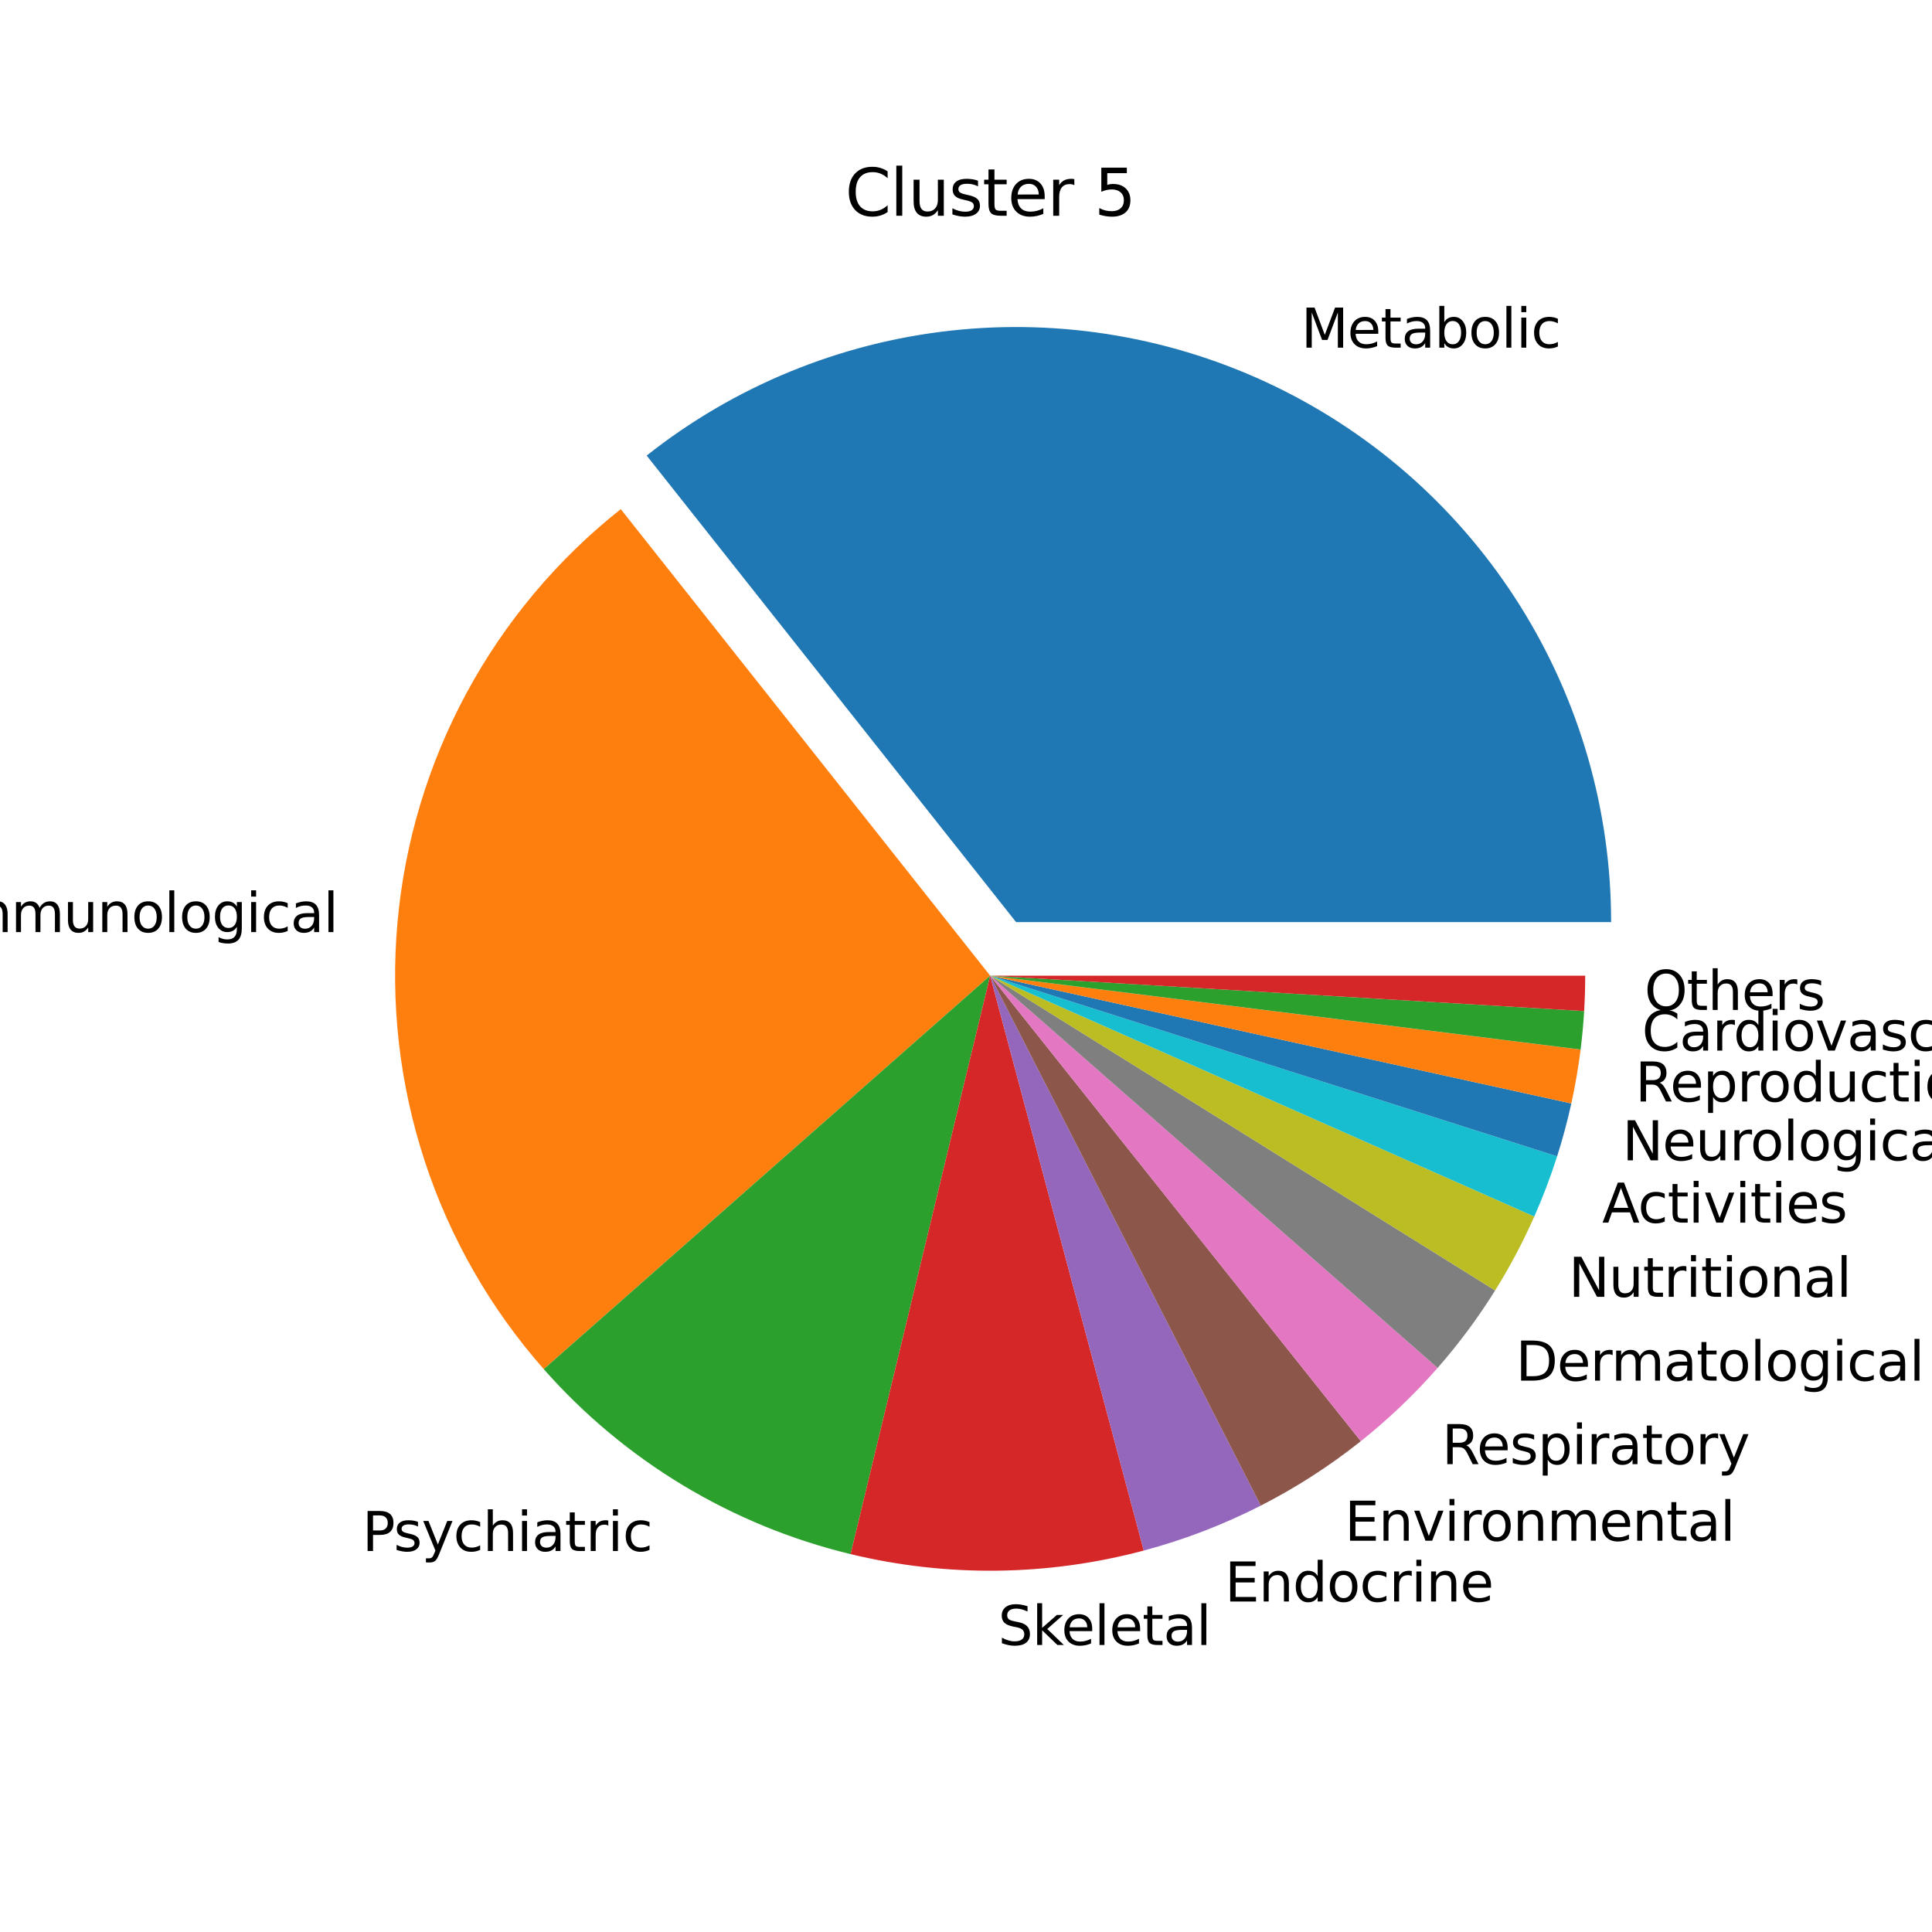 <?xml version="1.0" encoding="utf-8" standalone="no"?>
<!DOCTYPE svg PUBLIC "-//W3C//DTD SVG 1.1//EN"
        "http://www.w3.org/Graphics/SVG/1.1/DTD/svg11.dtd">
<svg xmlns:xlink="http://www.w3.org/1999/xlink" width="720pt" height="720pt" viewBox="0 0 720 720"
     xmlns="http://www.w3.org/2000/svg" version="1.1">
    <defs>
        <style type="text/css">*{stroke-linejoin: round; stroke-linecap: butt}</style>
    </defs>
    <g id="figure_1">
        <g id="patch_1">
            <path d="M 0 720
L 720 720 
L 720 0 
L 0 0 
z
" style="fill: #ffffff"/>
        </g>
        <g id="axes_1">
            <g id="patch_2">
                <path d="M 600.417 343.637
C 600.417 301.963 588.67 261.122 566.529 225.817 
C 544.388 190.512 512.737 162.152 475.222 144.006 
C 437.707 125.859 395.826 118.649 354.402 123.207 
C 312.979 127.765 273.667 143.908 240.995 169.778 
L 378.657 343.637 
L 600.417 343.637 
z
" style="fill: #1f77b4"/>
            </g>
            <g id="patch_3">
                <path d="M 231.339 189.741
C 207.736 208.43 188.184 231.731 173.878 258.221 
C 159.572 284.71 150.808 313.838 148.124 343.824 
C 145.439 373.81 148.888 404.031 158.261 432.641 
C 167.634 461.251 182.736 487.655 202.643 510.239 
L 369 363.6 
L 231.339 189.741 
z
" style="fill: #ff7f0e"/>
            </g>
            <g id="patch_4">
                <path d="M 202.643 510.239
C 217.618 527.228 235.108 541.823 254.502 553.515 
C 273.897 565.208 294.969 573.861 316.983 579.173 
L 369 363.6 
L 202.643 510.239 
z
" style="fill: #2ca02c"/>
            </g>
            <g id="patch_5">
                <path d="M 316.983 579.173
C 334.895 583.495 353.276 585.568 371.7 585.344 
C 390.125 585.119 408.45 582.599 426.251 577.842 
L 369 363.6 
L 316.983 579.173 
z
" style="fill: #d62728"/>
            </g>
            <g id="patch_6">
                <path d="M 426.251 577.842
C 433.789 575.828 441.216 573.417 448.5 570.62 
C 455.784 567.823 462.915 564.643 469.864 561.094 
L 369 363.6 
L 426.251 577.842 
z
" style="fill: #9467bd"/>
            </g>
            <g id="patch_7">
                <path d="M 469.864 561.094
C 476.456 557.727 482.876 554.032 489.099 550.024 
C 495.322 546.015 501.34 541.697 507.131 537.086 
L 369 363.6 
L 469.864 561.094 
z
" style="fill: #8c564b"/>
            </g>
            <g id="patch_8">
                <path d="M 507.131 537.086
C 512.296 532.974 517.274 528.633 522.052 524.076 
C 526.829 519.52 531.401 514.753 535.753 509.788 
L 369 363.6 
L 507.131 537.086 
z
" style="fill: #e377c2"/>
            </g>
            <g id="patch_9">
                <path d="M 535.753 509.788
C 539.709 505.275 543.481 500.604 547.058 495.785 
C 550.635 490.966 554.015 486.004 557.19 480.911 
L 369 363.6 
L 535.753 509.788 
z
" style="fill: #7f7f7f"/>
            </g>
            <g id="patch_10">
                <path d="M 557.19 480.911
C 559.942 476.497 562.537 471.988 564.971 467.392 
C 567.406 462.796 569.677 458.115 571.783 453.359 
L 369 363.6 
L 557.19 480.911 
z
" style="fill: #bcbd22"/>
            </g>
            <g id="patch_11">
                <path d="M 571.783 453.359
C 573.402 449.701 574.922 445.999 576.341 442.259 
C 577.76 438.518 579.078 434.74 580.292 430.928 
L 369 363.6 
L 571.783 453.359 
z
" style="fill: #17becf"/>
            </g>
            <g id="patch_12">
                <path d="M 580.292 430.928
C 581.325 427.688 582.282 424.425 583.165 421.141 
C 584.047 417.857 584.854 414.553 585.584 411.231 
L 369 363.6 
L 580.292 430.928 
z
" style="fill: #1f77b4"/>
            </g>
            <g id="patch_13">
                <path d="M 585.584 411.231
C 586.315 407.91 586.969 404.573 587.545 401.221 
C 588.122 397.87 588.622 394.506 589.044 391.132 
L 369 363.6 
L 585.584 411.231 
z
" style="fill: #ff7f0e"/>
            </g>
            <g id="patch_14">
                <path d="M 589.044 391.132
C 589.342 388.75 589.602 386.364 589.822 383.974 
C 590.043 381.583 590.224 379.19 590.367 376.794 
L 369 363.6 
L 589.044 391.132 
z
" style="fill: #2ca02c"/>
            </g>
            <g id="patch_15">
                <path d="M 590.367 376.794
C 590.498 374.597 590.596 372.399 590.662 370.2 
C 590.727 368 590.76 365.8 590.76 363.6 
L 369 363.6 
L 590.367 376.794 
z
" style="fill: #d62728"/>
            </g>
            <g id="matplotlib.axis_1"/>
            <g id="matplotlib.axis_2"/>
            <g id="text_1">
                <!-- Metabolic -->
                <g transform="translate(484.879 129.561)scale(0.2 -0.2)">
                    <defs>
                        <path id="DejaVuSans-4d" d="M 628 4666
L 1569 4666 
L 2759 1491 
L 3956 4666 
L 4897 4666 
L 4897 0 
L 4281 0 
L 4281 4097 
L 3078 897 
L 2444 897 
L 1241 4097 
L 1241 0 
L 628 0 
L 628 4666 
z
" transform="scale(0.016)"/>
                        <path id="DejaVuSans-65" d="M 3597 1894
L 3597 1613 
L 953 1613 
Q 991 1019 1311 708 
Q 1631 397 2203 397 
Q 2534 397 2845 478 
Q 3156 559 3463 722 
L 3463 178 
Q 3153 47 2828 -22 
Q 2503 -91 2169 -91 
Q 1331 -91 842 396 
Q 353 884 353 1716 
Q 353 2575 817 3079 
Q 1281 3584 2069 3584 
Q 2775 3584 3186 3129 
Q 3597 2675 3597 1894 
z
M 3022 2063 
Q 3016 2534 2758 2815 
Q 2500 3097 2075 3097 
Q 1594 3097 1305 2825 
Q 1016 2553 972 2059 
L 3022 2063 
z
" transform="scale(0.016)"/>
                        <path id="DejaVuSans-74" d="M 1172 4494
L 1172 3500 
L 2356 3500 
L 2356 3053 
L 1172 3053 
L 1172 1153 
Q 1172 725 1289 603 
Q 1406 481 1766 481 
L 2356 481 
L 2356 0 
L 1766 0 
Q 1100 0 847 248 
Q 594 497 594 1153 
L 594 3053 
L 172 3053 
L 172 3500 
L 594 3500 
L 594 4494 
L 1172 4494 
z
" transform="scale(0.016)"/>
                        <path id="DejaVuSans-61" d="M 2194 1759
Q 1497 1759 1228 1600 
Q 959 1441 959 1056 
Q 959 750 1161 570 
Q 1363 391 1709 391 
Q 2188 391 2477 730 
Q 2766 1069 2766 1631 
L 2766 1759 
L 2194 1759 
z
M 3341 1997 
L 3341 0 
L 2766 0 
L 2766 531 
Q 2569 213 2275 61 
Q 1981 -91 1556 -91 
Q 1019 -91 701 211 
Q 384 513 384 1019 
Q 384 1609 779 1909 
Q 1175 2209 1959 2209 
L 2766 2209 
L 2766 2266 
Q 2766 2663 2505 2880 
Q 2244 3097 1772 3097 
Q 1472 3097 1187 3025 
Q 903 2953 641 2809 
L 641 3341 
Q 956 3463 1253 3523 
Q 1550 3584 1831 3584 
Q 2591 3584 2966 3190 
Q 3341 2797 3341 1997 
z
" transform="scale(0.016)"/>
                        <path id="DejaVuSans-62" d="M 3116 1747
Q 3116 2381 2855 2742 
Q 2594 3103 2138 3103 
Q 1681 3103 1420 2742 
Q 1159 2381 1159 1747 
Q 1159 1113 1420 752 
Q 1681 391 2138 391 
Q 2594 391 2855 752 
Q 3116 1113 3116 1747 
z
M 1159 2969 
Q 1341 3281 1617 3432 
Q 1894 3584 2278 3584 
Q 2916 3584 3314 3078 
Q 3713 2572 3713 1747 
Q 3713 922 3314 415 
Q 2916 -91 2278 -91 
Q 1894 -91 1617 61 
Q 1341 213 1159 525 
L 1159 0 
L 581 0 
L 581 4863 
L 1159 4863 
L 1159 2969 
z
" transform="scale(0.016)"/>
                        <path id="DejaVuSans-6f" d="M 1959 3097
Q 1497 3097 1228 2736 
Q 959 2375 959 1747 
Q 959 1119 1226 758 
Q 1494 397 1959 397 
Q 2419 397 2687 759 
Q 2956 1122 2956 1747 
Q 2956 2369 2687 2733 
Q 2419 3097 1959 3097 
z
M 1959 3584 
Q 2709 3584 3137 3096 
Q 3566 2609 3566 1747 
Q 3566 888 3137 398 
Q 2709 -91 1959 -91 
Q 1206 -91 779 398 
Q 353 888 353 1747 
Q 353 2609 779 3096 
Q 1206 3584 1959 3584 
z
" transform="scale(0.016)"/>
                        <path id="DejaVuSans-6c" d="M 603 4863
L 1178 4863 
L 1178 0 
L 603 0 
L 603 4863 
z
" transform="scale(0.016)"/>
                        <path id="DejaVuSans-69" d="M 603 3500
L 1178 3500 
L 1178 0 
L 603 0 
L 603 3500 
z
M 603 4863 
L 1178 4863 
L 1178 4134 
L 603 4134 
L 603 4863 
z
" transform="scale(0.016)"/>
                        <path id="DejaVuSans-63" d="M 3122 3366
L 3122 2828 
Q 2878 2963 2633 3030 
Q 2388 3097 2138 3097 
Q 1578 3097 1268 2742 
Q 959 2388 959 1747 
Q 959 1106 1268 751 
Q 1578 397 2138 397 
Q 2388 397 2633 464 
Q 2878 531 3122 666 
L 3122 134 
Q 2881 22 2623 -34 
Q 2366 -91 2075 -91 
Q 1284 -91 818 406 
Q 353 903 353 1747 
Q 353 2603 823 3093 
Q 1294 3584 2113 3584 
Q 2378 3584 2631 3529 
Q 2884 3475 3122 3366 
z
" transform="scale(0.016)"/>
                    </defs>
                    <use xlink:href="#DejaVuSans-4d"/>
                    <use xlink:href="#DejaVuSans-65" x="86.279"/>
                    <use xlink:href="#DejaVuSans-74" x="147.803"/>
                    <use xlink:href="#DejaVuSans-61" x="187.012"/>
                    <use xlink:href="#DejaVuSans-62" x="248.291"/>
                    <use xlink:href="#DejaVuSans-6f" x="311.768"/>
                    <use xlink:href="#DejaVuSans-6c" x="372.949"/>
                    <use xlink:href="#DejaVuSans-69" x="400.732"/>
                    <use xlink:href="#DejaVuSans-63" x="428.516"/>
                </g>
            </g>
            <g id="text_2">
                <!-- Immunological -->
                <g transform="translate(-21.27 347.365)scale(0.2 -0.2)">
                    <defs>
                        <path id="DejaVuSans-49" d="M 628 4666
L 1259 4666 
L 1259 0 
L 628 0 
L 628 4666 
z
" transform="scale(0.016)"/>
                        <path id="DejaVuSans-6d" d="M 3328 2828
Q 3544 3216 3844 3400 
Q 4144 3584 4550 3584 
Q 5097 3584 5394 3201 
Q 5691 2819 5691 2113 
L 5691 0 
L 5113 0 
L 5113 2094 
Q 5113 2597 4934 2840 
Q 4756 3084 4391 3084 
Q 3944 3084 3684 2787 
Q 3425 2491 3425 1978 
L 3425 0 
L 2847 0 
L 2847 2094 
Q 2847 2600 2669 2842 
Q 2491 3084 2119 3084 
Q 1678 3084 1418 2786 
Q 1159 2488 1159 1978 
L 1159 0 
L 581 0 
L 581 3500 
L 1159 3500 
L 1159 2956 
Q 1356 3278 1631 3431 
Q 1906 3584 2284 3584 
Q 2666 3584 2933 3390 
Q 3200 3197 3328 2828 
z
" transform="scale(0.016)"/>
                        <path id="DejaVuSans-75" d="M 544 1381
L 544 3500 
L 1119 3500 
L 1119 1403 
Q 1119 906 1312 657 
Q 1506 409 1894 409 
Q 2359 409 2629 706 
Q 2900 1003 2900 1516 
L 2900 3500 
L 3475 3500 
L 3475 0 
L 2900 0 
L 2900 538 
Q 2691 219 2414 64 
Q 2138 -91 1772 -91 
Q 1169 -91 856 284 
Q 544 659 544 1381 
z
M 1991 3584 
L 1991 3584 
z
" transform="scale(0.016)"/>
                        <path id="DejaVuSans-6e" d="M 3513 2113
L 3513 0 
L 2938 0 
L 2938 2094 
Q 2938 2591 2744 2837 
Q 2550 3084 2163 3084 
Q 1697 3084 1428 2787 
Q 1159 2491 1159 1978 
L 1159 0 
L 581 0 
L 581 3500 
L 1159 3500 
L 1159 2956 
Q 1366 3272 1645 3428 
Q 1925 3584 2291 3584 
Q 2894 3584 3203 3211 
Q 3513 2838 3513 2113 
z
" transform="scale(0.016)"/>
                        <path id="DejaVuSans-67" d="M 2906 1791
Q 2906 2416 2648 2759 
Q 2391 3103 1925 3103 
Q 1463 3103 1205 2759 
Q 947 2416 947 1791 
Q 947 1169 1205 825 
Q 1463 481 1925 481 
Q 2391 481 2648 825 
Q 2906 1169 2906 1791 
z
M 3481 434 
Q 3481 -459 3084 -895 
Q 2688 -1331 1869 -1331 
Q 1566 -1331 1297 -1286 
Q 1028 -1241 775 -1147 
L 775 -588 
Q 1028 -725 1275 -790 
Q 1522 -856 1778 -856 
Q 2344 -856 2625 -561 
Q 2906 -266 2906 331 
L 2906 616 
Q 2728 306 2450 153 
Q 2172 0 1784 0 
Q 1141 0 747 490 
Q 353 981 353 1791 
Q 353 2603 747 3093 
Q 1141 3584 1784 3584 
Q 2172 3584 2450 3431 
Q 2728 3278 2906 2969 
L 2906 3500 
L 3481 3500 
L 3481 434 
z
" transform="scale(0.016)"/>
                    </defs>
                    <use xlink:href="#DejaVuSans-49"/>
                    <use xlink:href="#DejaVuSans-6d" x="29.492"/>
                    <use xlink:href="#DejaVuSans-6d" x="126.904"/>
                    <use xlink:href="#DejaVuSans-75" x="224.316"/>
                    <use xlink:href="#DejaVuSans-6e" x="287.695"/>
                    <use xlink:href="#DejaVuSans-6f" x="351.074"/>
                    <use xlink:href="#DejaVuSans-6c" x="412.256"/>
                    <use xlink:href="#DejaVuSans-6f" x="440.039"/>
                    <use xlink:href="#DejaVuSans-67" x="501.221"/>
                    <use xlink:href="#DejaVuSans-69" x="564.697"/>
                    <use xlink:href="#DejaVuSans-63" x="592.48"/>
                    <use xlink:href="#DejaVuSans-61" x="647.461"/>
                    <use xlink:href="#DejaVuSans-6c" x="708.74"/>
                </g>
            </g>
            <g id="text_3">
                <!-- Psychiatric -->
                <g transform="translate(134.987 578.025)scale(0.2 -0.2)">
                    <defs>
                        <path id="DejaVuSans-50" d="M 1259 4147
L 1259 2394 
L 2053 2394 
Q 2494 2394 2734 2622 
Q 2975 2850 2975 3272 
Q 2975 3691 2734 3919 
Q 2494 4147 2053 4147 
L 1259 4147 
z
M 628 4666 
L 2053 4666 
Q 2838 4666 3239 4311 
Q 3641 3956 3641 3272 
Q 3641 2581 3239 2228 
Q 2838 1875 2053 1875 
L 1259 1875 
L 1259 0 
L 628 0 
L 628 4666 
z
" transform="scale(0.016)"/>
                        <path id="DejaVuSans-73" d="M 2834 3397
L 2834 2853 
Q 2591 2978 2328 3040 
Q 2066 3103 1784 3103 
Q 1356 3103 1142 2972 
Q 928 2841 928 2578 
Q 928 2378 1081 2264 
Q 1234 2150 1697 2047 
L 1894 2003 
Q 2506 1872 2764 1633 
Q 3022 1394 3022 966 
Q 3022 478 2636 193 
Q 2250 -91 1575 -91 
Q 1294 -91 989 -36 
Q 684 19 347 128 
L 347 722 
Q 666 556 975 473 
Q 1284 391 1588 391 
Q 1994 391 2212 530 
Q 2431 669 2431 922 
Q 2431 1156 2273 1281 
Q 2116 1406 1581 1522 
L 1381 1569 
Q 847 1681 609 1914 
Q 372 2147 372 2553 
Q 372 3047 722 3315 
Q 1072 3584 1716 3584 
Q 2034 3584 2315 3537 
Q 2597 3491 2834 3397 
z
" transform="scale(0.016)"/>
                        <path id="DejaVuSans-79" d="M 2059 -325
Q 1816 -950 1584 -1140 
Q 1353 -1331 966 -1331 
L 506 -1331 
L 506 -850 
L 844 -850 
Q 1081 -850 1212 -737 
Q 1344 -625 1503 -206 
L 1606 56 
L 191 3500 
L 800 3500 
L 1894 763 
L 2988 3500 
L 3597 3500 
L 2059 -325 
z
" transform="scale(0.016)"/>
                        <path id="DejaVuSans-68" d="M 3513 2113
L 3513 0 
L 2938 0 
L 2938 2094 
Q 2938 2591 2744 2837 
Q 2550 3084 2163 3084 
Q 1697 3084 1428 2787 
Q 1159 2491 1159 1978 
L 1159 0 
L 581 0 
L 581 4863 
L 1159 4863 
L 1159 2956 
Q 1366 3272 1645 3428 
Q 1925 3584 2291 3584 
Q 2894 3584 3203 3211 
Q 3513 2838 3513 2113 
z
" transform="scale(0.016)"/>
                        <path id="DejaVuSans-72" d="M 2631 2963
Q 2534 3019 2420 3045 
Q 2306 3072 2169 3072 
Q 1681 3072 1420 2755 
Q 1159 2438 1159 1844 
L 1159 0 
L 581 0 
L 581 3500 
L 1159 3500 
L 1159 2956 
Q 1341 3275 1631 3429 
Q 1922 3584 2338 3584 
Q 2397 3584 2469 3576 
Q 2541 3569 2628 3553 
L 2631 2963 
z
" transform="scale(0.016)"/>
                    </defs>
                    <use xlink:href="#DejaVuSans-50"/>
                    <use xlink:href="#DejaVuSans-73" x="58.553"/>
                    <use xlink:href="#DejaVuSans-79" x="110.652"/>
                    <use xlink:href="#DejaVuSans-63" x="169.832"/>
                    <use xlink:href="#DejaVuSans-68" x="224.812"/>
                    <use xlink:href="#DejaVuSans-69" x="288.191"/>
                    <use xlink:href="#DejaVuSans-61" x="315.975"/>
                    <use xlink:href="#DejaVuSans-74" x="377.254"/>
                    <use xlink:href="#DejaVuSans-72" x="416.463"/>
                    <use xlink:href="#DejaVuSans-69" x="457.576"/>
                    <use xlink:href="#DejaVuSans-63" x="485.359"/>
                </g>
            </g>
            <g id="text_4">
                <!-- Skeletal -->
                <g transform="translate(371.97 613.037)scale(0.2 -0.2)">
                    <defs>
                        <path id="DejaVuSans-53" d="M 3425 4513
L 3425 3897 
Q 3066 4069 2747 4153 
Q 2428 4238 2131 4238 
Q 1616 4238 1336 4038 
Q 1056 3838 1056 3469 
Q 1056 3159 1242 3001 
Q 1428 2844 1947 2747 
L 2328 2669 
Q 3034 2534 3370 2195 
Q 3706 1856 3706 1288 
Q 3706 609 3251 259 
Q 2797 -91 1919 -91 
Q 1588 -91 1214 -16 
Q 841 59 441 206 
L 441 856 
Q 825 641 1194 531 
Q 1563 422 1919 422 
Q 2459 422 2753 634 
Q 3047 847 3047 1241 
Q 3047 1584 2836 1778 
Q 2625 1972 2144 2069 
L 1759 2144 
Q 1053 2284 737 2584 
Q 422 2884 422 3419 
Q 422 4038 858 4394 
Q 1294 4750 2059 4750 
Q 2388 4750 2728 4690 
Q 3069 4631 3425 4513 
z
" transform="scale(0.016)"/>
                        <path id="DejaVuSans-6b" d="M 581 4863
L 1159 4863 
L 1159 1991 
L 2875 3500 
L 3609 3500 
L 1753 1863 
L 3688 0 
L 2938 0 
L 1159 1709 
L 1159 0 
L 581 0 
L 581 4863 
z
" transform="scale(0.016)"/>
                    </defs>
                    <use xlink:href="#DejaVuSans-53"/>
                    <use xlink:href="#DejaVuSans-6b" x="63.477"/>
                    <use xlink:href="#DejaVuSans-65" x="117.762"/>
                    <use xlink:href="#DejaVuSans-6c" x="179.285"/>
                    <use xlink:href="#DejaVuSans-65" x="207.068"/>
                    <use xlink:href="#DejaVuSans-74" x="268.592"/>
                    <use xlink:href="#DejaVuSans-61" x="307.801"/>
                    <use xlink:href="#DejaVuSans-6c" x="369.08"/>
                </g>
            </g>
            <g id="text_5">
                <!-- Endocrine -->
                <g transform="translate(456.45 596.841)scale(0.2 -0.2)">
                    <defs>
                        <path id="DejaVuSans-45" d="M 628 4666
L 3578 4666 
L 3578 4134 
L 1259 4134 
L 1259 2753 
L 3481 2753 
L 3481 2222 
L 1259 2222 
L 1259 531 
L 3634 531 
L 3634 0 
L 628 0 
L 628 4666 
z
" transform="scale(0.016)"/>
                        <path id="DejaVuSans-64" d="M 2906 2969
L 2906 4863 
L 3481 4863 
L 3481 0 
L 2906 0 
L 2906 525 
Q 2725 213 2448 61 
Q 2172 -91 1784 -91 
Q 1150 -91 751 415 
Q 353 922 353 1747 
Q 353 2572 751 3078 
Q 1150 3584 1784 3584 
Q 2172 3584 2448 3432 
Q 2725 3281 2906 2969 
z
M 947 1747 
Q 947 1113 1208 752 
Q 1469 391 1925 391 
Q 2381 391 2643 752 
Q 2906 1113 2906 1747 
Q 2906 2381 2643 2742 
Q 2381 3103 1925 3103 
Q 1469 3103 1208 2742 
Q 947 2381 947 1747 
z
" transform="scale(0.016)"/>
                    </defs>
                    <use xlink:href="#DejaVuSans-45"/>
                    <use xlink:href="#DejaVuSans-6e" x="63.184"/>
                    <use xlink:href="#DejaVuSans-64" x="126.562"/>
                    <use xlink:href="#DejaVuSans-6f" x="190.039"/>
                    <use xlink:href="#DejaVuSans-63" x="251.221"/>
                    <use xlink:href="#DejaVuSans-72" x="306.201"/>
                    <use xlink:href="#DejaVuSans-69" x="347.314"/>
                    <use xlink:href="#DejaVuSans-6e" x="375.098"/>
                    <use xlink:href="#DejaVuSans-65" x="438.477"/>
                </g>
            </g>
            <g id="text_6">
                <!-- Environmental -->
                <g transform="translate(501.109 574.185)scale(0.2 -0.2)">
                    <defs>
                        <path id="DejaVuSans-76" d="M 191 3500
L 800 3500 
L 1894 563 
L 2988 3500 
L 3597 3500 
L 2284 0 
L 1503 0 
L 191 3500 
z
" transform="scale(0.016)"/>
                    </defs>
                    <use xlink:href="#DejaVuSans-45"/>
                    <use xlink:href="#DejaVuSans-6e" x="63.184"/>
                    <use xlink:href="#DejaVuSans-76" x="126.562"/>
                    <use xlink:href="#DejaVuSans-69" x="185.742"/>
                    <use xlink:href="#DejaVuSans-72" x="213.525"/>
                    <use xlink:href="#DejaVuSans-6f" x="252.389"/>
                    <use xlink:href="#DejaVuSans-6e" x="313.57"/>
                    <use xlink:href="#DejaVuSans-6d" x="376.949"/>
                    <use xlink:href="#DejaVuSans-65" x="474.361"/>
                    <use xlink:href="#DejaVuSans-6e" x="535.885"/>
                    <use xlink:href="#DejaVuSans-74" x="599.264"/>
                    <use xlink:href="#DejaVuSans-61" x="638.473"/>
                    <use xlink:href="#DejaVuSans-6c" x="699.752"/>
                </g>
            </g>
            <g id="text_7">
                <!-- Respiratory -->
                <g transform="translate(537.357 545.643)scale(0.2 -0.2)">
                    <defs>
                        <path id="DejaVuSans-52" d="M 2841 2188
Q 3044 2119 3236 1894 
Q 3428 1669 3622 1275 
L 4263 0 
L 3584 0 
L 2988 1197 
Q 2756 1666 2539 1819 
Q 2322 1972 1947 1972 
L 1259 1972 
L 1259 0 
L 628 0 
L 628 4666 
L 2053 4666 
Q 2853 4666 3247 4331 
Q 3641 3997 3641 3322 
Q 3641 2881 3436 2590 
Q 3231 2300 2841 2188 
z
M 1259 4147 
L 1259 2491 
L 2053 2491 
Q 2509 2491 2742 2702 
Q 2975 2913 2975 3322 
Q 2975 3731 2742 3939 
Q 2509 4147 2053 4147 
L 1259 4147 
z
" transform="scale(0.016)"/>
                        <path id="DejaVuSans-70" d="M 1159 525
L 1159 -1331 
L 581 -1331 
L 581 3500 
L 1159 3500 
L 1159 2969 
Q 1341 3281 1617 3432 
Q 1894 3584 2278 3584 
Q 2916 3584 3314 3078 
Q 3713 2572 3713 1747 
Q 3713 922 3314 415 
Q 2916 -91 2278 -91 
Q 1894 -91 1617 61 
Q 1341 213 1159 525 
z
M 3116 1747 
Q 3116 2381 2855 2742 
Q 2594 3103 2138 3103 
Q 1681 3103 1420 2742 
Q 1159 2381 1159 1747 
Q 1159 1113 1420 752 
Q 1681 391 2138 391 
Q 2594 391 2855 752 
Q 3116 1113 3116 1747 
z
" transform="scale(0.016)"/>
                    </defs>
                    <use xlink:href="#DejaVuSans-52"/>
                    <use xlink:href="#DejaVuSans-65" x="64.982"/>
                    <use xlink:href="#DejaVuSans-73" x="126.506"/>
                    <use xlink:href="#DejaVuSans-70" x="178.605"/>
                    <use xlink:href="#DejaVuSans-69" x="242.082"/>
                    <use xlink:href="#DejaVuSans-72" x="269.865"/>
                    <use xlink:href="#DejaVuSans-61" x="310.979"/>
                    <use xlink:href="#DejaVuSans-74" x="372.258"/>
                    <use xlink:href="#DejaVuSans-6f" x="411.467"/>
                    <use xlink:href="#DejaVuSans-72" x="472.648"/>
                    <use xlink:href="#DejaVuSans-79" x="513.762"/>
                </g>
            </g>
            <g id="text_8">
                <!-- Dermatological -->
                <g transform="translate(564.864 514.522)scale(0.2 -0.2)">
                    <defs>
                        <path id="DejaVuSans-44" d="M 1259 4147
L 1259 519 
L 2022 519 
Q 2988 519 3436 956 
Q 3884 1394 3884 2338 
Q 3884 3275 3436 3711 
Q 2988 4147 2022 4147 
L 1259 4147 
z
M 628 4666 
L 1925 4666 
Q 3281 4666 3915 4102 
Q 4550 3538 4550 2338 
Q 4550 1131 3912 565 
Q 3275 0 1925 0 
L 628 0 
L 628 4666 
z
" transform="scale(0.016)"/>
                    </defs>
                    <use xlink:href="#DejaVuSans-44"/>
                    <use xlink:href="#DejaVuSans-65" x="77.002"/>
                    <use xlink:href="#DejaVuSans-72" x="138.525"/>
                    <use xlink:href="#DejaVuSans-6d" x="177.889"/>
                    <use xlink:href="#DejaVuSans-61" x="275.301"/>
                    <use xlink:href="#DejaVuSans-74" x="336.58"/>
                    <use xlink:href="#DejaVuSans-6f" x="375.789"/>
                    <use xlink:href="#DejaVuSans-6c" x="436.971"/>
                    <use xlink:href="#DejaVuSans-6f" x="464.754"/>
                    <use xlink:href="#DejaVuSans-67" x="525.936"/>
                    <use xlink:href="#DejaVuSans-69" x="589.412"/>
                    <use xlink:href="#DejaVuSans-63" x="617.195"/>
                    <use xlink:href="#DejaVuSans-61" x="672.176"/>
                    <use xlink:href="#DejaVuSans-6c" x="733.455"/>
                </g>
            </g>
            <g id="text_9">
                <!-- Nutritional -->
                <g transform="translate(584.568 483.29)scale(0.2 -0.2)">
                    <defs>
                        <path id="DejaVuSans-4e" d="M 628 4666
L 1478 4666 
L 3547 763 
L 3547 4666 
L 4159 4666 
L 4159 0 
L 3309 0 
L 1241 3903 
L 1241 0 
L 628 0 
L 628 4666 
z
" transform="scale(0.016)"/>
                    </defs>
                    <use xlink:href="#DejaVuSans-4e"/>
                    <use xlink:href="#DejaVuSans-75" x="74.805"/>
                    <use xlink:href="#DejaVuSans-74" x="138.184"/>
                    <use xlink:href="#DejaVuSans-72" x="177.393"/>
                    <use xlink:href="#DejaVuSans-69" x="218.506"/>
                    <use xlink:href="#DejaVuSans-74" x="246.289"/>
                    <use xlink:href="#DejaVuSans-69" x="285.498"/>
                    <use xlink:href="#DejaVuSans-6f" x="313.281"/>
                    <use xlink:href="#DejaVuSans-6e" x="374.463"/>
                    <use xlink:href="#DejaVuSans-61" x="437.842"/>
                    <use xlink:href="#DejaVuSans-6c" x="499.121"/>
                </g>
            </g>
            <g id="text_10">
                <!-- Activities -->
                <g transform="translate(597.075 455.643)scale(0.2 -0.2)">
                    <defs>
                        <path id="DejaVuSans-41" d="M 2188 4044
L 1331 1722 
L 3047 1722 
L 2188 4044 
z
M 1831 4666 
L 2547 4666 
L 4325 0 
L 3669 0 
L 3244 1197 
L 1141 1197 
L 716 0 
L 50 0 
L 1831 4666 
z
" transform="scale(0.016)"/>
                    </defs>
                    <use xlink:href="#DejaVuSans-41"/>
                    <use xlink:href="#DejaVuSans-63" x="66.658"/>
                    <use xlink:href="#DejaVuSans-74" x="121.639"/>
                    <use xlink:href="#DejaVuSans-69" x="160.848"/>
                    <use xlink:href="#DejaVuSans-76" x="188.631"/>
                    <use xlink:href="#DejaVuSans-69" x="247.811"/>
                    <use xlink:href="#DejaVuSans-74" x="275.594"/>
                    <use xlink:href="#DejaVuSans-69" x="314.803"/>
                    <use xlink:href="#DejaVuSans-65" x="342.586"/>
                    <use xlink:href="#DejaVuSans-73" x="404.109"/>
                </g>
            </g>
            <g id="text_11">
                <!-- Neurological -->
                <g transform="translate(604.581 432.413)scale(0.2 -0.2)">
                    <use xlink:href="#DejaVuSans-4e"/>
                    <use xlink:href="#DejaVuSans-65" x="74.805"/>
                    <use xlink:href="#DejaVuSans-75" x="136.328"/>
                    <use xlink:href="#DejaVuSans-72" x="199.707"/>
                    <use xlink:href="#DejaVuSans-6f" x="238.57"/>
                    <use xlink:href="#DejaVuSans-6c" x="299.752"/>
                    <use xlink:href="#DejaVuSans-6f" x="327.535"/>
                    <use xlink:href="#DejaVuSans-67" x="388.717"/>
                    <use xlink:href="#DejaVuSans-69" x="452.193"/>
                    <use xlink:href="#DejaVuSans-63" x="479.977"/>
                    <use xlink:href="#DejaVuSans-61" x="534.957"/>
                    <use xlink:href="#DejaVuSans-6c" x="596.236"/>
                </g>
            </g>
            <g id="text_12">
                <!-- Reproduction -->
                <g transform="translate(609.4 410.502)scale(0.2 -0.2)">
                    <use xlink:href="#DejaVuSans-52"/>
                    <use xlink:href="#DejaVuSans-65" x="64.982"/>
                    <use xlink:href="#DejaVuSans-70" x="126.506"/>
                    <use xlink:href="#DejaVuSans-72" x="189.982"/>
                    <use xlink:href="#DejaVuSans-6f" x="228.846"/>
                    <use xlink:href="#DejaVuSans-64" x="290.027"/>
                    <use xlink:href="#DejaVuSans-75" x="353.504"/>
                    <use xlink:href="#DejaVuSans-63" x="416.883"/>
                    <use xlink:href="#DejaVuSans-74" x="471.863"/>
                    <use xlink:href="#DejaVuSans-69" x="511.072"/>
                    <use xlink:href="#DejaVuSans-6f" x="538.855"/>
                    <use xlink:href="#DejaVuSans-6e" x="600.037"/>
                </g>
            </g>
            <g id="text_13">
                <!-- Cardiovascular -->
                <g transform="translate(611.904 391.53)scale(0.2 -0.2)">
                    <defs>
                        <path id="DejaVuSans-43" d="M 4122 4306
L 4122 3641 
Q 3803 3938 3442 4084 
Q 3081 4231 2675 4231 
Q 1875 4231 1450 3742 
Q 1025 3253 1025 2328 
Q 1025 1406 1450 917 
Q 1875 428 2675 428 
Q 3081 428 3442 575 
Q 3803 722 4122 1019 
L 4122 359 
Q 3791 134 3420 21 
Q 3050 -91 2638 -91 
Q 1578 -91 968 557 
Q 359 1206 359 2328 
Q 359 3453 968 4101 
Q 1578 4750 2638 4750 
Q 3056 4750 3426 4639 
Q 3797 4528 4122 4306 
z
" transform="scale(0.016)"/>
                    </defs>
                    <use xlink:href="#DejaVuSans-43"/>
                    <use xlink:href="#DejaVuSans-61" x="69.824"/>
                    <use xlink:href="#DejaVuSans-72" x="131.104"/>
                    <use xlink:href="#DejaVuSans-64" x="170.467"/>
                    <use xlink:href="#DejaVuSans-69" x="233.943"/>
                    <use xlink:href="#DejaVuSans-6f" x="261.727"/>
                    <use xlink:href="#DejaVuSans-76" x="322.908"/>
                    <use xlink:href="#DejaVuSans-61" x="382.088"/>
                    <use xlink:href="#DejaVuSans-73" x="443.367"/>
                    <use xlink:href="#DejaVuSans-63" x="495.467"/>
                    <use xlink:href="#DejaVuSans-75" x="550.447"/>
                    <use xlink:href="#DejaVuSans-6c" x="613.826"/>
                    <use xlink:href="#DejaVuSans-61" x="641.609"/>
                    <use xlink:href="#DejaVuSans-72" x="702.889"/>
                </g>
            </g>
            <g id="text_14">
                <!-- Others -->
                <g transform="translate(612.828 376.379)scale(0.2 -0.2)">
                    <defs>
                        <path id="DejaVuSans-4f" d="M 2522 4238
Q 1834 4238 1429 3725 
Q 1025 3213 1025 2328 
Q 1025 1447 1429 934 
Q 1834 422 2522 422 
Q 3209 422 3611 934 
Q 4013 1447 4013 2328 
Q 4013 3213 3611 3725 
Q 3209 4238 2522 4238 
z
M 2522 4750 
Q 3503 4750 4090 4092 
Q 4678 3434 4678 2328 
Q 4678 1225 4090 567 
Q 3503 -91 2522 -91 
Q 1538 -91 948 565 
Q 359 1222 359 2328 
Q 359 3434 948 4092 
Q 1538 4750 2522 4750 
z
" transform="scale(0.016)"/>
                    </defs>
                    <use xlink:href="#DejaVuSans-4f"/>
                    <use xlink:href="#DejaVuSans-74" x="78.711"/>
                    <use xlink:href="#DejaVuSans-68" x="117.92"/>
                    <use xlink:href="#DejaVuSans-65" x="181.299"/>
                    <use xlink:href="#DejaVuSans-72" x="242.822"/>
                    <use xlink:href="#DejaVuSans-73" x="283.936"/>
                </g>
            </g>
            <g id="text_15">
                <!-- Cluster 5 -->
                <g transform="translate(314.961 80.4)scale(0.24 -0.24)">
                    <defs>
                        <path id="DejaVuSans-20" transform="scale(0.016)"/>
                        <path id="DejaVuSans-35" d="M 691 4666
L 3169 4666 
L 3169 4134 
L 1269 4134 
L 1269 2991 
Q 1406 3038 1543 3061 
Q 1681 3084 1819 3084 
Q 2600 3084 3056 2656 
Q 3513 2228 3513 1497 
Q 3513 744 3044 326 
Q 2575 -91 1722 -91 
Q 1428 -91 1123 -41 
Q 819 9 494 109 
L 494 744 
Q 775 591 1075 516 
Q 1375 441 1709 441 
Q 2250 441 2565 725 
Q 2881 1009 2881 1497 
Q 2881 1984 2565 2268 
Q 2250 2553 1709 2553 
Q 1456 2553 1204 2497 
Q 953 2441 691 2322 
L 691 4666 
z
" transform="scale(0.016)"/>
                    </defs>
                    <use xlink:href="#DejaVuSans-43"/>
                    <use xlink:href="#DejaVuSans-6c" x="69.824"/>
                    <use xlink:href="#DejaVuSans-75" x="97.607"/>
                    <use xlink:href="#DejaVuSans-73" x="160.986"/>
                    <use xlink:href="#DejaVuSans-74" x="213.086"/>
                    <use xlink:href="#DejaVuSans-65" x="252.295"/>
                    <use xlink:href="#DejaVuSans-72" x="313.818"/>
                    <use xlink:href="#DejaVuSans-20" x="354.932"/>
                    <use xlink:href="#DejaVuSans-35" x="386.719"/>
                </g>
            </g>
        </g>
    </g>
</svg>
